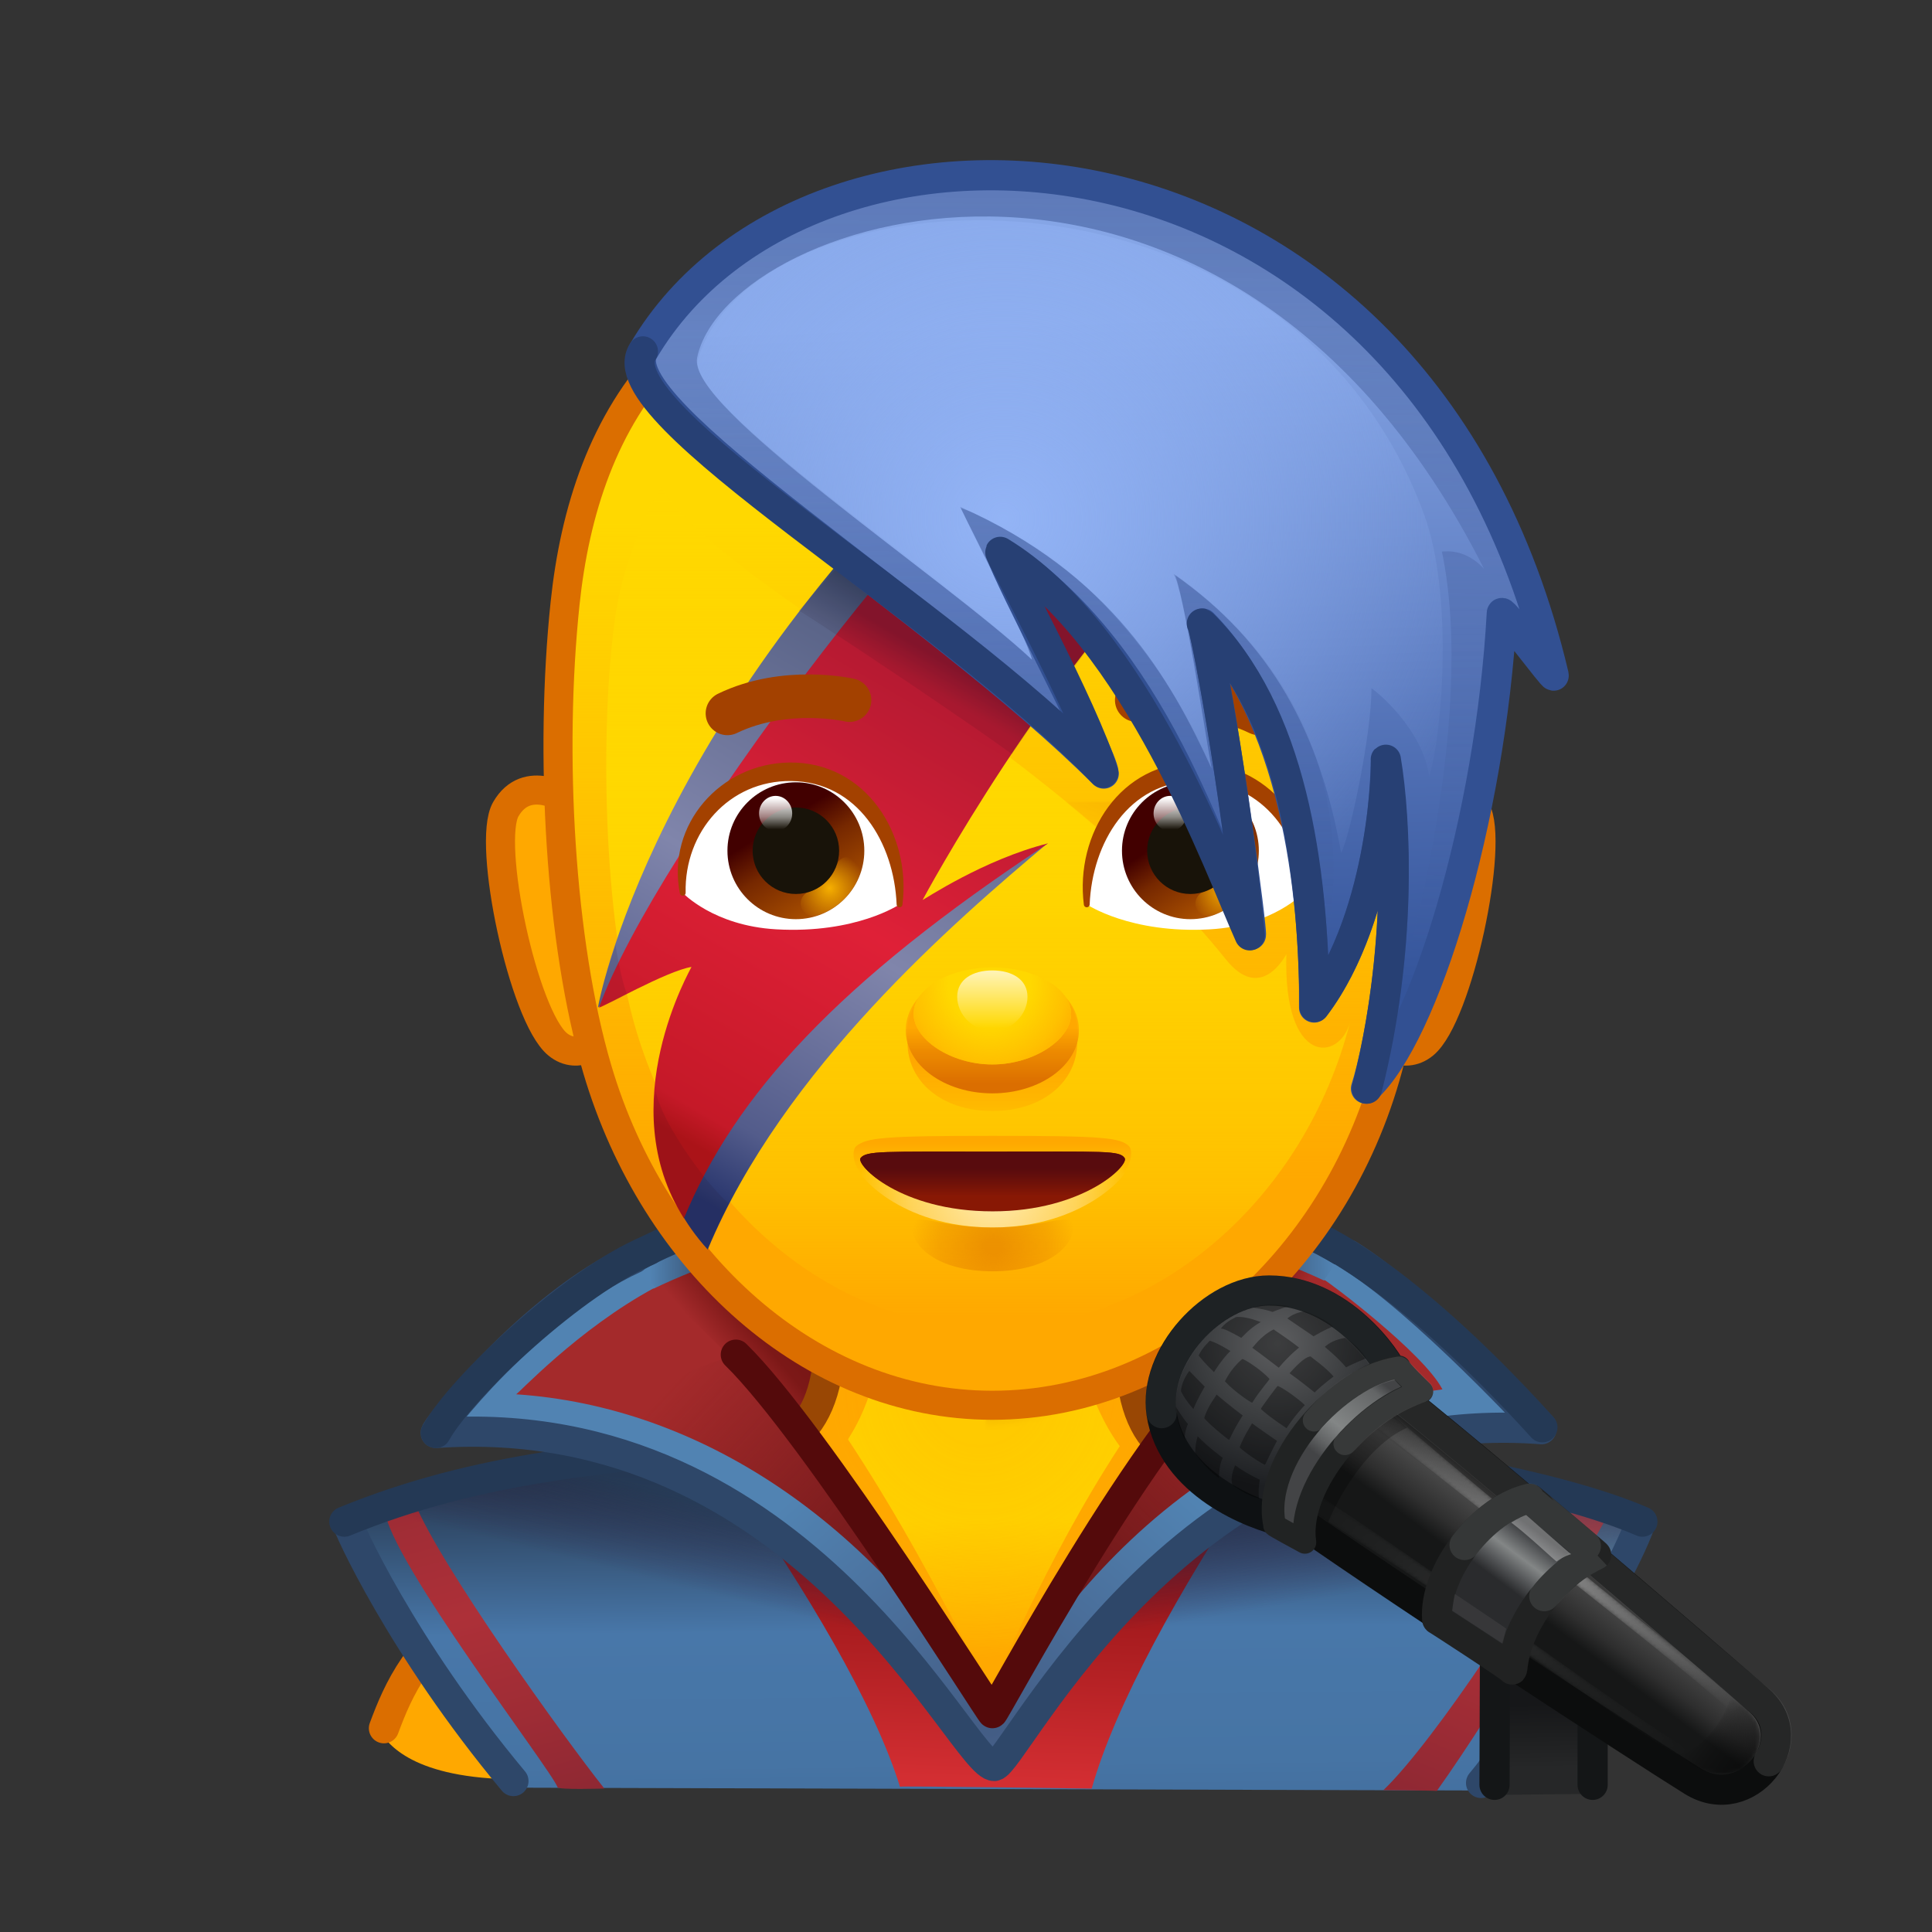 <svg xmlns="http://www.w3.org/2000/svg" xmlns:xlink="http://www.w3.org/1999/xlink" viewBox="0 0 512 512" width="512" height="512" style="width: 100%; height: 100%; transform: translate3d(0,0,0); content-visibility: visible;" preserveAspectRatio="xMidYMid meet"><rect x="0" y="0" width="512" height="512" fill="#333333" stroke="none"/><defs><clipPath id="__lottie_element_2"><rect width="512" height="512" x="0" y="0"></rect></clipPath><linearGradient id="__lottie_element_6" spreadMethod="pad" gradientUnits="userSpaceOnUse" x1="152" y1="211.5" x2="151.75" y2="194.75"><stop offset="0%" stop-color="rgb(38,39,40)"></stop><stop offset="51%" stop-color="rgb(30,31,32)"></stop><stop offset="100%" stop-color="rgb(22,23,25)"></stop></linearGradient><linearGradient id="__lottie_element_7" spreadMethod="pad" gradientUnits="userSpaceOnUse" x1="141" y1="136" x2="127" y2="154.75"><stop offset="0%" stop-color="rgb(22,23,23)"></stop><stop offset="13%" stop-color="rgb(46,46,46)"></stop><stop offset="34%" stop-color="rgb(70,70,70)"></stop><stop offset="69%" stop-color="rgb(46,46,46)"></stop><stop offset="92%" stop-color="rgb(22,23,23)"></stop></linearGradient><linearGradient id="__lottie_element_8" spreadMethod="pad" gradientUnits="userSpaceOnUse" x1="196.125" y1="200.25" x2="208.75" y2="209.625"><stop offset="0%" stop-color="rgb(0,0,0)"></stop><stop offset="37%" stop-color="rgb(0,0,0)"></stop><stop offset="100%" stop-color="rgb(0,0,0)"></stop></linearGradient><mask id="__lottie_element_10"><path fill="url(#__lottie_element_9)" d=" M202.938,192.875 C203.188,193 199.813,204.125 189.688,208.125 C194.313,213.25 203.876,215.282 208.438,209.625 C211.563,205.75 213.188,198.375 202.938,192.875z"></path></mask><linearGradient id="__lottie_element_9" spreadMethod="pad" gradientUnits="userSpaceOnUse" x1="196.125" y1="200.25" x2="208.75" y2="209.625"><stop stop-color="rgb(255,255,255)" offset="0%" stop-opacity="0"></stop><stop stop-color="rgb(255,255,255)" offset="39%" stop-opacity="0.5"></stop><stop stop-color="rgb(255,255,255)" offset="100%" stop-opacity="1"></stop></linearGradient><radialGradient id="__lottie_element_11" spreadMethod="pad" gradientUnits="userSpaceOnUse" cx="166" cy="142.25" r="66.287" fx="166" fy="142.25"><stop offset="0%" stop-color="rgb(255,255,255)"></stop><stop offset="37%" stop-color="rgb(255,255,255)"></stop><stop offset="100%" stop-color="rgb(255,255,255)"></stop></radialGradient><mask id="__lottie_element_13"><path fill="url(#__lottie_element_12)" d=" M109.188,114.25 C108.938,114.75 105.438,118 105.438,118.25 C202.938,195.25 209.188,199.5 210.438,206.375 C214.063,195.75 201.188,193 109.188,114.25z"></path></mask><radialGradient id="__lottie_element_12" spreadMethod="pad" gradientUnits="userSpaceOnUse" cx="166" cy="142.25" r="66.287" fx="166" fy="142.25"><stop stop-color="rgb(255,255,255)" offset="0%" stop-opacity="1"></stop><stop stop-color="rgb(255,255,255)" offset="39%" stop-opacity="0.5"></stop><stop stop-color="rgb(255,255,255)" offset="100%" stop-opacity="0"></stop></radialGradient><radialGradient id="__lottie_element_14" spreadMethod="pad" gradientUnits="userSpaceOnUse" cx="133.75" cy="173.75" r="68.03" fx="133.75" fy="173.75"><stop offset="0%" stop-color="rgb(255,255,255)"></stop><stop offset="37%" stop-color="rgb(255,255,255)"></stop><stop offset="100%" stop-color="rgb(255,255,255)"></stop></radialGradient><mask id="__lottie_element_16"><path fill="url(#__lottie_element_15)" d=" M84.563,133.125 C83.491,132.435 82.938,137.75 83.188,137.75 C178.563,198.125 196.813,220.25 206.438,211.125 C203.438,220.125 149.188,174.75 84.563,133.125z"></path></mask><radialGradient id="__lottie_element_15" spreadMethod="pad" gradientUnits="userSpaceOnUse" cx="133.75" cy="173.75" r="68.03" fx="133.75" fy="173.75"><stop stop-color="rgb(255,255,255)" offset="0%" stop-opacity="1"></stop><stop stop-color="rgb(255,255,255)" offset="39%" stop-opacity="0.5"></stop><stop stop-color="rgb(255,255,255)" offset="100%" stop-opacity="0"></stop></radialGradient><radialGradient id="__lottie_element_17" spreadMethod="pad" gradientUnits="userSpaceOnUse" cx="83" cy="99" r="38.153" fx="83" fy="99"><stop offset="0%" stop-color="rgb(74,76,77)"></stop><stop offset="0%" stop-color="rgb(83,85,87)"></stop><stop offset="0%" stop-color="rgb(93,94,96)"></stop><stop offset="50%" stop-color="rgb(61,63,65)"></stop><stop offset="100%" stop-color="rgb(29,31,34)"></stop></radialGradient><linearGradient id="__lottie_element_18" spreadMethod="pad" gradientUnits="userSpaceOnUse" x1="146.75" y1="165.75" x2="156.625" y2="152.5"><stop offset="0%" stop-color="rgb(42,43,45)"></stop><stop offset="26%" stop-color="rgb(86,88,90)"></stop><stop offset="51%" stop-color="rgb(131,134,134)"></stop><stop offset="76%" stop-color="rgb(86,88,90)"></stop><stop offset="100%" stop-color="rgb(42,43,45)"></stop></linearGradient><linearGradient id="__lottie_element_19" spreadMethod="pad" gradientUnits="userSpaceOnUse" x1="112.875" y1="111.125" x2="91.875" y2="138.75"><stop offset="0%" stop-color="rgb(67,68,70)"></stop><stop offset="9%" stop-color="rgb(99,101,102)"></stop><stop offset="46%" stop-color="rgb(131,134,134)"></stop><stop offset="62%" stop-color="rgb(99,101,102)"></stop><stop offset="74%" stop-color="rgb(67,68,70)"></stop></linearGradient><linearGradient id="__lottie_element_23" spreadMethod="pad" gradientUnits="userSpaceOnUse" x1="28.5" y1="-171" x2="34.5" y2="8.5"><stop offset="0%" stop-color="rgb(133,165,230)"></stop><stop offset="50%" stop-color="rgb(93,124,192)"></stop><stop offset="100%" stop-color="rgb(52,84,154)"></stop></linearGradient><linearGradient id="__lottie_element_24" spreadMethod="pad" gradientUnits="userSpaceOnUse" x1="-13.5" y1="-7.5" x2="-11.5" y2="-210.5"><stop offset="0%" stop-color="rgb(54,79,140)" stop-opacity="0"></stop><stop offset="50%" stop-color="rgb(54,79,140)" stop-opacity="0.5"></stop><stop offset="100%" stop-color="rgb(54,79,140)" stop-opacity="1"></stop></linearGradient><radialGradient id="__lottie_element_25" spreadMethod="pad" gradientUnits="userSpaceOnUse" cx="10" cy="-118.5" r="136.713" fx="10" fy="-118.5"><stop offset="0%" stop-color="rgb(147,180,246)" stop-opacity="1"></stop><stop offset="50%" stop-color="rgb(147,180,246)" stop-opacity="0.5"></stop><stop offset="100%" stop-color="rgb(147,180,246)" stop-opacity="0"></stop></radialGradient><linearGradient id="__lottie_element_29" spreadMethod="pad" gradientUnits="userSpaceOnUse" x1="-3.926" y1="89.572" x2="-3.926" y2="111.409"><stop offset="0%" stop-color="rgb(255,168,0)" stop-opacity="1"></stop><stop offset="65%" stop-color="rgb(255,168,0)" stop-opacity="0.5"></stop><stop offset="100%" stop-color="rgb(255,168,0)" stop-opacity="0"></stop></linearGradient><linearGradient id="__lottie_element_30" spreadMethod="pad" gradientUnits="userSpaceOnUse" x1="-3.926" y1="99.697" x2="-3.926" y2="72.135"><stop offset="10%" stop-color="rgb(219,110,0)" stop-opacity="1"></stop><stop offset="51%" stop-color="rgb(219,110,0)" stop-opacity="0.5"></stop><stop offset="80%" stop-color="rgb(219,110,0)" stop-opacity="0"></stop></linearGradient><radialGradient id="__lottie_element_31" spreadMethod="pad" gradientUnits="userSpaceOnUse" cx="-4.926" cy="62.697" r="35.147" fx="-4.926" fy="62.697"><stop offset="40%" stop-color="rgb(255,168,0)" stop-opacity="0"></stop><stop offset="76%" stop-color="rgb(255,168,0)" stop-opacity="0.5"></stop><stop offset="100%" stop-color="rgb(255,168,0)" stop-opacity="1"></stop></radialGradient><linearGradient id="__lottie_element_32" spreadMethod="pad" gradientUnits="userSpaceOnUse" x1="-3.926" y1="58.697" x2="-3.926" y2="78.008"><stop offset="0%" stop-color="rgb(255,255,255)" stop-opacity="1"></stop><stop offset="50%" stop-color="rgb(255,255,255)" stop-opacity="0.5"></stop><stop offset="99%" stop-color="rgb(255,255,255)" stop-opacity="0"></stop></linearGradient><linearGradient id="__lottie_element_36" spreadMethod="pad" gradientUnits="userSpaceOnUse" x1="59.074" y1="10.697" x2="74.902" y2="35.193"><stop offset="0%" stop-color="rgb(66,0,0)"></stop><stop offset="37%" stop-color="rgb(118,40,0)"></stop><stop offset="100%" stop-color="rgb(170,80,0)"></stop></linearGradient><radialGradient id="__lottie_element_37" spreadMethod="pad" gradientUnits="userSpaceOnUse" cx="76.074" cy="29.697" r="12.561" fx="76.074" fy="29.697"><stop offset="0%" stop-color="rgb(246,175,0)" stop-opacity="1"></stop><stop offset="50%" stop-color="rgb(246,175,0)" stop-opacity="0.5"></stop><stop offset="100%" stop-color="rgb(246,175,0)" stop-opacity="0"></stop></radialGradient><linearGradient id="__lottie_element_38" spreadMethod="pad" gradientUnits="userSpaceOnUse" x1="57.074" y1="-1.303" x2="57.074" y2="9.519"><stop offset="0%" stop-color="rgb(255,255,255)" stop-opacity="1"></stop><stop offset="60%" stop-color="rgb(255,255,255)" stop-opacity="0.5"></stop><stop offset="100%" stop-color="rgb(255,255,255)" stop-opacity="0"></stop></linearGradient><linearGradient id="__lottie_element_39" spreadMethod="pad" gradientUnits="userSpaceOnUse" x1="-77.051" y1="7.447" x2="-59.348" y2="35.942"><stop offset="0%" stop-color="rgb(66,0,0)"></stop><stop offset="37%" stop-color="rgb(118,40,0)"></stop><stop offset="100%" stop-color="rgb(170,80,0)"></stop></linearGradient><radialGradient id="__lottie_element_40" spreadMethod="pad" gradientUnits="userSpaceOnUse" cx="-59.926" cy="29.697" r="12.561" fx="-59.926" fy="29.697"><stop offset="0%" stop-color="rgb(246,175,0)" stop-opacity="1"></stop><stop offset="50%" stop-color="rgb(246,175,0)" stop-opacity="0.5"></stop><stop offset="100%" stop-color="rgb(246,175,0)" stop-opacity="0"></stop></radialGradient><linearGradient id="__lottie_element_41" spreadMethod="pad" gradientUnits="userSpaceOnUse" x1="-78.926" y1="-1.303" x2="-78.926" y2="9.519"><stop offset="0%" stop-color="rgb(255,255,255)" stop-opacity="1"></stop><stop offset="60%" stop-color="rgb(255,255,255)" stop-opacity="0.5"></stop><stop offset="100%" stop-color="rgb(255,255,255)" stop-opacity="0"></stop></linearGradient><linearGradient id="__lottie_element_48" spreadMethod="pad" gradientUnits="userSpaceOnUse" x1="-3.523" y1="117.011" x2="-3.523" y2="128.12"><stop offset="0%" stop-color="rgb(255,168,0)" stop-opacity="1"></stop><stop offset="50%" stop-color="rgb(255,168,0)" stop-opacity="0.5"></stop><stop offset="100%" stop-color="rgb(255,168,0)" stop-opacity="0"></stop></linearGradient><radialGradient id="__lottie_element_49" spreadMethod="pad" gradientUnits="userSpaceOnUse" cx="-3.523" cy="134.011" r="46.093" fx="-3.523" fy="134.011"><stop offset="0%" stop-color="rgb(255,255,255)" stop-opacity="1"></stop><stop offset="62%" stop-color="rgb(255,255,255)" stop-opacity="0.5"></stop><stop offset="100%" stop-color="rgb(255,255,255)" stop-opacity="0"></stop></radialGradient><linearGradient id="__lottie_element_50" spreadMethod="pad" gradientUnits="userSpaceOnUse" x1="-3.523" y1="135.761" x2="-3.523" y2="122.956"><stop offset="0%" stop-color="rgb(88,11,14)" stop-opacity="0"></stop><stop offset="34%" stop-color="rgb(88,11,14)" stop-opacity="0.5"></stop><stop offset="75%" stop-color="rgb(88,11,14)" stop-opacity="1"></stop></linearGradient><radialGradient id="__lottie_element_51" spreadMethod="pad" gradientUnits="userSpaceOnUse" cx="-3.523" cy="153.011" r="28.551" fx="-3.523" fy="153.011"><stop offset="10%" stop-color="rgb(219,110,0)" stop-opacity="1"></stop><stop offset="66%" stop-color="rgb(219,110,0)" stop-opacity="0.5"></stop><stop offset="100%" stop-color="rgb(219,110,0)" stop-opacity="0"></stop></radialGradient><linearGradient id="__lottie_element_55" spreadMethod="pad" gradientUnits="userSpaceOnUse" x1="-76.5" y1="66" x2="8.5" y2="-82"><stop offset="4%" stop-color="rgb(38,51,107)"></stop><stop offset="17%" stop-color="rgb(83,92,139)"></stop><stop offset="50%" stop-color="rgb(128,133,171)"></stop><stop offset="91%" stop-color="rgb(90,100,136)"></stop><stop offset="100%" stop-color="rgb(53,67,100)"></stop></linearGradient><linearGradient id="__lottie_element_56" spreadMethod="pad" gradientUnits="userSpaceOnUse" x1="-77" y1="44.5" x2="-5" y2="-80.5"><stop offset="0%" stop-color="rgb(171,19,24)"></stop><stop offset="6%" stop-color="rgb(197,25,40)"></stop><stop offset="50%" stop-color="rgb(223,32,55)"></stop><stop offset="94%" stop-color="rgb(182,26,50)"></stop><stop offset="100%" stop-color="rgb(142,21,46)"></stop></linearGradient><linearGradient id="__lottie_element_60" spreadMethod="pad" gradientUnits="userSpaceOnUse" x1="-4.523" y1="-95.989" x2="-4.523" y2="130.966"><stop offset="0%" stop-color="rgb(255,216,0)" stop-opacity="1"></stop><stop offset="50%" stop-color="rgb(255,216,0)" stop-opacity="0.5"></stop><stop offset="100%" stop-color="rgb(255,216,0)" stop-opacity="0"></stop></linearGradient><linearGradient id="__lottie_element_61" spreadMethod="pad" gradientUnits="userSpaceOnUse" x1="-4.523" y1="-194.989" x2="-4.523" y2="177.428"><stop offset="6%" stop-color="rgb(255,216,0)" stop-opacity="0"></stop><stop offset="15%" stop-color="rgb(255,216,0)" stop-opacity="0.5"></stop><stop offset="50%" stop-color="rgb(255,216,0)" stop-opacity="1"></stop><stop offset="88%" stop-color="rgb(255,216,0)" stop-opacity="0.5"></stop><stop offset="100%" stop-color="rgb(255,216,0)" stop-opacity="0"></stop></linearGradient><linearGradient id="__lottie_element_62" spreadMethod="pad" gradientUnits="userSpaceOnUse" x1="-46.104" y1="-129.87" x2="-85.714" y2="-41.558"><stop offset="0%" stop-color="rgb(219,110,0)"></stop><stop offset="50%" stop-color="rgb(219,110,0)"></stop><stop offset="100%" stop-color="rgb(219,110,0)"></stop></linearGradient><mask id="__lottie_element_64"><path fill="url(#__lottie_element_63)" d=" M-0.649,-188.961 C-104.545,-240.26 -180.519,-59.09 -136.688,-41.558 C-131.818,-83.116 -121.428,-102.598 -117.532,-108.442 C-111.688,-87.663 9.091,-16.234 37.662,14.935 C65.584,13.636 82.239,-148.035 -0.649,-188.961z"></path></mask><linearGradient id="__lottie_element_63" spreadMethod="pad" gradientUnits="userSpaceOnUse" x1="-46.104" y1="-129.87" x2="-85.714" y2="-41.558"><stop stop-color="rgb(255,255,255)" offset="0%" stop-opacity="1"></stop><stop stop-color="rgb(255,255,255)" offset="51%" stop-opacity="0.5"></stop><stop stop-color="rgb(255,255,255)" offset="100%" stop-opacity="0"></stop></linearGradient><linearGradient id="__lottie_element_71" spreadMethod="pad" gradientUnits="userSpaceOnUse" x1="4.5" y1="133" x2="5.5" y2="220.5"><stop offset="0%" stop-color="rgb(38,54,77)"></stop><stop offset="25%" stop-color="rgb(55,87,123)"></stop><stop offset="49%" stop-color="rgb(72,119,169)"></stop><stop offset="89%" stop-color="rgb(70,116,164)"></stop><stop offset="100%" stop-color="rgb(68,112,160)"></stop></linearGradient><linearGradient id="__lottie_element_72" spreadMethod="pad" gradientUnits="userSpaceOnUse" x1="-163.5" y1="123.5" x2="-135.5" y2="228"><stop offset="0%" stop-color="rgb(143,40,51)"></stop><stop offset="22%" stop-color="rgb(158,44,53)"></stop><stop offset="51%" stop-color="rgb(173,48,56)"></stop><stop offset="78%" stop-color="rgb(158,44,53)"></stop><stop offset="100%" stop-color="rgb(143,40,51)"></stop></linearGradient><linearGradient id="__lottie_element_73" spreadMethod="pad" gradientUnits="userSpaceOnUse" x1="184.5" y1="129.5" x2="142.5" y2="230"><stop offset="0%" stop-color="rgb(143,40,51)"></stop><stop offset="22%" stop-color="rgb(158,44,53)"></stop><stop offset="51%" stop-color="rgb(173,48,56)"></stop><stop offset="78%" stop-color="rgb(158,44,53)"></stop><stop offset="100%" stop-color="rgb(143,40,51)"></stop></linearGradient><linearGradient id="__lottie_element_74" spreadMethod="pad" gradientUnits="userSpaceOnUse" x1="29" y1="149.5" x2="26.5" y2="216.5"><stop offset="0%" stop-color="rgb(140,16,19)"></stop><stop offset="50%" stop-color="rgb(175,31,34)"></stop><stop offset="100%" stop-color="rgb(211,46,50)"></stop></linearGradient><radialGradient id="__lottie_element_75" spreadMethod="pad" gradientUnits="userSpaceOnUse" cx="-119" cy="130" r="84.599" fx="-119" fy="130"><stop offset="0%" stop-color="rgb(255,255,255)"></stop><stop offset="31%" stop-color="rgb(255,255,255)"></stop><stop offset="100%" stop-color="rgb(255,255,255)"></stop></radialGradient><mask id="__lottie_element_77"><path fill="url(#__lottie_element_76)" d=" M-48.75,126.5 C-101,128 -162.5,143.602 -162.5,148.75 C-162.5,150.25 -159.25,157.75 -158.75,158 C-145.5,149.5 -83.75,140.75 -38.25,134 C-32.228,133.107 -43.55,126.351 -48.75,126.5z"></path></mask><radialGradient id="__lottie_element_76" spreadMethod="pad" gradientUnits="userSpaceOnUse" cx="-119" cy="130" r="84.599" fx="-119" fy="130"><stop stop-color="rgb(255,255,255)" offset="0%" stop-opacity="1"></stop><stop stop-color="rgb(255,255,255)" offset="32%" stop-opacity="0.5"></stop><stop stop-color="rgb(255,255,255)" offset="100%" stop-opacity="0"></stop></radialGradient><radialGradient id="__lottie_element_78" spreadMethod="pad" gradientUnits="userSpaceOnUse" cx="134.5" cy="128.5" r="77.473" fx="134.5" fy="128.5"><stop offset="0%" stop-color="rgb(255,255,255)"></stop><stop offset="31%" stop-color="rgb(255,255,255)"></stop><stop offset="100%" stop-color="rgb(255,255,255)"></stop></radialGradient><mask id="__lottie_element_80"><path fill="url(#__lottie_element_79)" d=" M78,126.75 C77.75,126.75 61.483,133.753 74.75,135.75 C98,139.25 167,152.25 174.25,157.75 C174.5,157.25 180.136,148.772 179,148.25 C136,128.5 90.75,130 78,126.75z"></path></mask><radialGradient id="__lottie_element_79" spreadMethod="pad" gradientUnits="userSpaceOnUse" cx="134.5" cy="128.5" r="77.473" fx="134.5" fy="128.5"><stop stop-color="rgb(255,255,255)" offset="0%" stop-opacity="1"></stop><stop stop-color="rgb(255,255,255)" offset="32%" stop-opacity="0.5"></stop><stop stop-color="rgb(255,255,255)" offset="100%" stop-opacity="0"></stop></radialGradient><linearGradient id="__lottie_element_81" spreadMethod="pad" gradientUnits="userSpaceOnUse" x1="113" y1="131" x2="118.5" y2="163.5"><stop offset="0%" stop-color="rgb(36,57,85)" stop-opacity="1"></stop><stop offset="47%" stop-color="rgb(40,39,68)" stop-opacity="0.5"></stop><stop offset="100%" stop-color="rgb(44,20,52)" stop-opacity="0"></stop></linearGradient><linearGradient id="__lottie_element_82" spreadMethod="pad" gradientUnits="userSpaceOnUse" x1="-100.5" y1="133.75" x2="-106.25" y2="157"><stop offset="0%" stop-color="rgb(36,57,85)" stop-opacity="1"></stop><stop offset="47%" stop-color="rgb(40,39,68)" stop-opacity="0.5"></stop><stop offset="100%" stop-color="rgb(44,20,52)" stop-opacity="0"></stop></linearGradient><linearGradient id="__lottie_element_83" spreadMethod="pad" gradientUnits="userSpaceOnUse" x1="-75" y1="107.5" x2="-18.25" y2="160.75"><stop offset="0%" stop-color="rgb(111,24,25)" stop-opacity="0"></stop><stop offset="50%" stop-color="rgb(111,24,25)" stop-opacity="0.5"></stop><stop offset="100%" stop-color="rgb(111,24,26)" stop-opacity="1"></stop></linearGradient><linearGradient id="__lottie_element_84" spreadMethod="pad" gradientUnits="userSpaceOnUse" x1="90" y1="109.5" x2="34.5" y2="167.25"><stop offset="0%" stop-color="rgb(111,24,25)" stop-opacity="0"></stop><stop offset="50%" stop-color="rgb(111,24,25)" stop-opacity="0.5"></stop><stop offset="100%" stop-color="rgb(111,24,26)" stop-opacity="1"></stop></linearGradient><radialGradient id="__lottie_element_85" spreadMethod="pad" gradientUnits="userSpaceOnUse" cx="6.5" cy="201.5" r="80.502" fx="6.5" fy="201.5"><stop offset="0%" stop-color="rgb(67,92,132)"></stop><stop offset="50%" stop-color="rgb(74,111,155)"></stop><stop offset="100%" stop-color="rgb(81,131,178)"></stop></radialGradient><linearGradient id="__lottie_element_92" spreadMethod="pad" gradientUnits="userSpaceOnUse" x1="0" y1="142.647" x2="0.98" y2="178.431"><stop offset="0%" stop-color="rgb(255,216,0)" stop-opacity="1"></stop><stop offset="50%" stop-color="rgb(255,216,0)" stop-opacity="0.5"></stop><stop offset="100%" stop-color="rgb(255,216,0)" stop-opacity="0"></stop></linearGradient><radialGradient id="__lottie_element_93" spreadMethod="pad" gradientUnits="userSpaceOnUse" cx="-1.471" cy="65.196" r="53.924" fx="-1.471" fy="65.196"><stop offset="27%" stop-color="rgb(181,102,6)"></stop><stop offset="82%" stop-color="rgb(181,102,6)"></stop><stop offset="100%" stop-color="rgb(181,102,6)"></stop></radialGradient><mask id="__lottie_element_95"><path fill="url(#__lottie_element_94)" d=" M38.586,78.585 C38.586,78.585 -41.566,78.585 -41.566,78.585 C-41.566,78.585 -32.128,125.245 -67.062,127.801 C-71.834,215.441 48.265,256.618 60.651,128.782 C31.598,127.206 38.586,78.585 38.586,78.585z"></path></mask><radialGradient id="__lottie_element_94" spreadMethod="pad" gradientUnits="userSpaceOnUse" cx="-1.471" cy="65.196" r="53.924" fx="-1.471" fy="65.196"><stop stop-color="rgb(255,255,255)" offset="29%" stop-opacity="1"></stop><stop stop-color="rgb(255,255,255)" offset="82%" stop-opacity="0.5"></stop><stop stop-color="rgb(255,255,255)" offset="100%" stop-opacity="0"></stop></radialGradient><radialGradient id="__lottie_element_96" spreadMethod="pad" gradientUnits="userSpaceOnUse" cx="-1.542" cy="109.233" r="66.907" fx="-1.542" fy="109.233"><stop offset="20%" stop-color="rgb(255,168,0)" stop-opacity="1"></stop><stop offset="68%" stop-color="rgb(255,168,0)" stop-opacity="0.5"></stop><stop offset="100%" stop-color="rgb(255,168,0)" stop-opacity="0"></stop></radialGradient><linearGradient id="__lottie_element_100" spreadMethod="pad" gradientUnits="userSpaceOnUse" x1="30.25" y1="60.25" x2="80.5" y2="97.25"><stop offset="0%" stop-color="rgb(85,7,4)"></stop><stop offset="85%" stop-color="rgb(124,24,23)"></stop><stop offset="100%" stop-color="rgb(164,42,43)"></stop></linearGradient><linearGradient id="__lottie_element_101" spreadMethod="pad" gradientUnits="userSpaceOnUse" x1="-9.25" y1="55.75" x2="-65.25" y2="103"><stop offset="0%" stop-color="rgb(85,7,4)"></stop><stop offset="85%" stop-color="rgb(124,24,23)"></stop><stop offset="100%" stop-color="rgb(164,42,43)"></stop></linearGradient><linearGradient id="__lottie_element_102" spreadMethod="pad" gradientUnits="userSpaceOnUse" x1="-83.75" y1="86" x2="97.5" y2="83"><stop offset="0%" stop-color="rgb(81,131,179)"></stop><stop offset="6%" stop-color="rgb(62,94,130)"></stop><stop offset="50%" stop-color="rgb(44,57,80)"></stop><stop offset="92%" stop-color="rgb(62,94,130)"></stop><stop offset="100%" stop-color="rgb(81,131,179)"></stop></linearGradient></defs><g clip-path="url(#__lottie_element_2)"><g style="display: block;" transform="matrix(1,0,0,1,256,256)" opacity="1"><g opacity="1" transform="matrix(1,0,0,1,0,0)"><path fill="url(#__lottie_element_100)" fill-opacity="1" d=" M0,58 C-44,235.5 72.25,168.75 99.75,75.25 C58,61.75 17.25,55 0,58z"></path></g><g opacity="1" transform="matrix(1,0,0,1,0,0)"><path fill="url(#__lottie_element_101)" fill-opacity="1" d=" M10.25,58.25 C-27.25,58.75 -83.5,70 -86.75,77.25 C-38.75,193.25 40.5,211 10.25,58.25z"></path></g><g opacity="1" transform="matrix(1,0,0,1,0,0)"><path fill="url(#__lottie_element_102)" fill-opacity="1" d=" M-98.5,84.75 C-106.574,90.17 -97.954,93.592 -91.5,90 C-36.25,59.25 46.5,58.25 99.75,85.75 C118.808,95.592 112.76,86.604 107.5,82.25 C62.5,45 -44.5,48.5 -98.5,84.75z"></path></g><g opacity="1" transform="matrix(1,0,0,1,0,0)"><path stroke-linecap="round" stroke-linejoin="miter" fill-opacity="0" stroke-miterlimit="4" stroke="rgb(36,57,85)" stroke-opacity="1" stroke-width="8" d=" M-87.625,77.094 C-42.875,52.594 51.75,46.875 99.5,75.5"></path></g></g><g style="display: block;" transform="matrix(1.02,0,0,1.02,261.27,257.249)" opacity="1"><g opacity="1" transform="matrix(1,0,0,1,0,0)"><path fill="rgb(255,168,0)" fill-opacity="1" d=" M-40.951,79.167 C-37.029,123.775 -54.187,122.794 -67.912,128.676 C-55.657,236.029 51.206,237.99 60.52,128.676 C51.696,128.186 32.579,122.304 37.971,79.657 C38.461,76.716 -38.5,75.736 -40.951,79.167z"></path></g><g opacity="1" transform="matrix(1,0,0,1,0,0)"><path fill="url(#__lottie_element_92)" fill-opacity="1" d=" M23.02,79.657 C23.09,77.637 -25.486,77.676 -25.51,79.167 C-26,109.804 -35.804,121.079 -35.804,121.814 C-13.745,155.147 -1.23,185.197 1.206,184.926 C3.412,184.681 14.441,154.656 34.784,123.529 C34.539,123.039 22.04,108.088 23.02,79.657z"></path></g><g opacity="1" transform="matrix(1,0,0,1,0,0)"><path fill="url(#__lottie_element_93)" mask="url(#__lottie_element_95)" fill-opacity="1" d="M0 0 M38.586,78.585 C38.586,78.585 -41.566,78.585 -41.566,78.585 C-41.566,78.585 -32.128,125.245 -67.062,127.801 C-71.834,215.441 48.265,256.618 60.651,128.782 C31.598,127.206 38.586,78.585 38.586,78.585z"></path></g><g opacity="0.3" transform="matrix(1,0,0,1,0,0)"><path fill="url(#__lottie_element_96)" fill-opacity="1" d=" M39.586,78.585 C39.586,78.585 -40.566,78.585 -40.566,78.585 C-40.566,78.585 -32.618,128.186 -68.023,126.821 C-50.265,245.833 59.049,225.736 59.2,128.292 C28.167,125.246 39.586,78.585 39.586,78.585z"></path></g><g opacity="1" transform="matrix(1,0,0,1,0,0)"><path stroke-linecap="round" stroke-linejoin="round" fill-opacity="0" stroke="rgb(153,71,4)" stroke-opacity="1" stroke-width="8" d=" M59.67,128.723 C40.911,126.716 34.539,113.481 38.586,78.585 C37.97,76.716 -34.579,74.265 -41.566,78.585 C-37.03,115.441 -47.814,123.774 -64.611,127.742"></path></g></g><g style="display: block;" transform="matrix(1,0,0,1,256,256)" opacity="1"><g opacity="1" transform="matrix(1,0,0,1,0,0)"><g opacity="1" transform="matrix(1,0,0,1,0,0)"><path fill="rgb(255,168,0)" fill-opacity="1" d=" M167.75,202.75 C159.594,179.447 98.5,162 37.723,158.594 C2.5,194.25 14.5,210.25 -19.246,161.506 C-90.25,159 -143.083,167.633 -155.75,202 C-153.75,205.75 -147.5,214.75 -121.75,215.5 C-122.25,216 138.5,215.25 138,215.25 C144.25,215.25 162.75,213.25 167.75,202.75z"></path></g><g opacity="1" transform="matrix(1,0,0,1,0,0)"><path fill="rgb(255,168,0)" fill-opacity="1" d=" M166.5,202.5 C155.25,176 121.499,172.588 56.392,163.796 C9,205.5 15.5,243.5 -38.5,155.5 C-132,151 -146.75,181.75 -154.25,202"></path><path stroke-linecap="round" stroke-linejoin="miter" fill-opacity="0" stroke-miterlimit="4" stroke="rgb(219,110,0)" stroke-opacity="1" stroke-width="8" d=" M166.5,202.5 C155.25,176 121.499,172.588 56.392,163.796 C9,205.5 15.5,243.5 -38.5,155.5 C-132,151 -146.75,181.75 -154.25,202"></path></g></g></g><g style="display: block;" transform="matrix(1,0,0,1,256,256)" opacity="1"><g opacity="1" transform="matrix(1,0,0,1,0,0)"><path fill="url(#__lottie_element_71)" fill-opacity="1" d=" M-165,147.5 C-163.25,155 -130,203.25 -119.25,217.75 C-118.25,217.75 135.75,218.5 135.75,218.5 C149,204.25 178.5,152.25 180,148 C156.225,136.113 108.036,128.4 55.478,125.39 C3.75,219.75 9.75,215 -48.492,126.123 C-92.683,128.967 -133.488,134.895 -165,147.5z"></path></g><g opacity="1" transform="matrix(1,0,0,1,0,0)"><path fill="url(#__lottie_element_72)" fill-opacity="1" d=" M-146.063,142.313 C-146.313,142.563 -154.25,143.75 -154,144.25 C-153,157 -110,212.875 -108.25,217.625 C-108.25,218.375 -96.094,217.984 -95.844,217.984 C-106.75,204.25 -139.25,159.001 -146.063,142.313z"></path></g><g opacity="1" transform="matrix(1,0,0,1,0,0)"><path fill="url(#__lottie_element_73)" fill-opacity="1" d=" M161.125,143.5 C153.5,161.375 123.687,206 110.609,218.406 C110.609,218.406 124.641,218.5 124.766,218.625 C141.016,195.875 164.875,155 169.875,146 C170,145.875 161.235,143.243 161.125,143.5z"></path></g><g opacity="1" transform="matrix(1,0,0,1,0,0)"><path fill="url(#__lottie_element_74)" fill-opacity="1" d=" M-63.25,135.25 C-42,165.75 -24.25,195.75 -17.5,217.5 C-17.5,217.25 33.063,218 33.313,218 C39.5,196 56.5,165.25 76.5,135.25 C31.5,158 14.75,197.5 7.5,197.75 C0.749,197.983 -31,146.5 -63.25,135.25z"></path></g><g opacity="0.3" transform="matrix(1,0,0,1,0,0)"><g opacity="1" transform="matrix(1,0,0,1,0,0)"><path fill="url(#__lottie_element_75)" mask="url(#__lottie_element_77)" fill-opacity="1" d="M0 0 M-48.75,126.5 C-101,128 -162.5,143.602 -162.5,148.75 C-162.5,150.25 -159.25,157.75 -158.75,158 C-145.5,149.5 -83.75,140.75 -38.25,134 C-32.228,133.107 -43.55,126.351 -48.75,126.5z"></path></g><g opacity="1" transform="matrix(1,0,0,1,0,0)"><path fill="url(#__lottie_element_78)" mask="url(#__lottie_element_80)" fill-opacity="1" d="M0 0 M78,126.75 C77.75,126.75 61.483,133.753 74.75,135.75 C98,139.25 167,152.25 174.25,157.75 C174.5,157.25 180.136,148.772 179,148.25 C136,128.5 90.75,130 78,126.75z"></path></g></g><g opacity="1" transform="matrix(1,0,0,1,0,0)"><path fill="url(#__lottie_element_81)" fill-opacity="1" d=" M77.5,127.5 C33,149.5 11,203 7.5,216 C58.5,196 162,171 178.5,147.5 C179.5,147.5 138.5,130 77.5,127.5z"></path></g><g opacity="0.69" transform="matrix(1,0,0,1,0,0)"><path fill="url(#__lottie_element_82)" fill-opacity="1" d=" M7,216 C-8.5,215.5 -96.5,176.5 -164.5,147 C-152.5,139.5 -105.535,129.199 -47.751,126.223 C10.5,214.25 -9.5,173 7,216z"></path></g><g opacity="1" transform="matrix(1,0,0,1,0,0)"><g opacity="1" transform="matrix(1,0,0,1,0,0)"><path stroke-linecap="round" stroke-linejoin="round" fill-opacity="0" stroke="rgb(46,71,105)" stroke-opacity="1" stroke-width="8" d=" M-119.938,216 C-149.75,180.25 -164,148.25 -164,147.25"></path></g><g opacity="1" transform="matrix(1,0,0,1,0,0)"><path stroke-linecap="round" stroke-linejoin="miter" fill-opacity="0" stroke-miterlimit="4" stroke="rgb(46,71,105)" stroke-opacity="1" stroke-width="8" d=" M178.75,147.5 C171.75,166.75 145,206.5 136.5,216.5"></path></g><g opacity="1" transform="matrix(1,0,0,1,0,0)"><path stroke-linecap="round" stroke-linejoin="miter" fill-opacity="0" stroke-miterlimit="4" stroke="rgb(36,57,85)" stroke-opacity="1" stroke-width="8" d=" M-164.75,147.25 C-129.292,132.713 -95.25,130 -47.016,125.796 C-42.605,132.821 -11.25,179.25 7.015,197.572 C16.25,187.25 50.018,138.151 57.522,125.38 C106.518,128.342 155.042,136.79 179.25,147.25"></path></g></g><g opacity="1" transform="matrix(1,0,0,1,0,0)"><g opacity="1" transform="matrix(1,0,0,1,0,0)"><path fill="rgb(164,42,43)" fill-opacity="1" d=" M-91.75,80.25 C-119.75,95.25 -136,114.5 -139.5,123 C-61.5,119 -9.5,187.5 7,212.5 C31.5,175.5 81,116.5 153,121.5 C131.5,100.5 104.5,78.625 101,78.625 C69.375,100.875 21.5,170 6.5,198 C-3.5,180.5 -58.625,94.875 -91.75,80.25z"></path></g><g opacity="1" transform="matrix(1,0,0,1,0,0)"><path fill="url(#__lottie_element_83)" fill-opacity="1" d=" M-60.75,103.25 C-88,109.5 -93.5,128.5 -93,129.25 C-74,135.25 -42.25,147.75 6.75,210.25 C14,197 -52.5,107.5 -60.75,103.25z"></path></g><g opacity="1" transform="matrix(1,0,0,1,0,0)"><path fill="url(#__lottie_element_84)" fill-opacity="1" d=" M74.25,99.25 C62.5,111.5 0.5,191.5 7.25,211.75 C52.75,149 90.75,131.25 104,128 C103.5,122.75 87.25,104.75 74.25,99.25z"></path></g><g opacity="1" transform="matrix(1,0,0,1,0,0)"><g opacity="1" transform="matrix(1,0,0,1,0,0)"><path fill="url(#__lottie_element_85)" fill-opacity="1" d=" M-90.75,79.75 C-108.25,86 -134.5,110.75 -140.25,124.25 C-61,117.75 -20,181.25 7,211.5 C61,141 94.5,121.5 151.354,121.359 C141.917,105.057 106.974,81.416 99.592,76.029 C97.25,80 95.375,82.625 94.912,83.152 C95.625,83.375 121.25,102.5 126.26,112.2 C42.5,123 9.591,199.334 6.523,198.237 C-24.75,147.25 -70.5,116.75 -119.25,113.5 C-119,113.75 -102.875,96.188 -82.375,85.188 C-81.875,84.938 -90,79.5 -90.75,79.75z"></path></g></g><g opacity="1" transform="matrix(1,0,0,1,0,0)"><g opacity="1" transform="matrix(1,0,0,1,0,0)"><path stroke-linecap="round" stroke-linejoin="round" fill-opacity="0" stroke="rgb(84,10,11)" stroke-opacity="1" stroke-width="8" d=" M-61,103 C-40,123.5 7,198.75 7,198 C7,199.25 48,121.5 74.5,99.5"></path></g><g opacity="1" transform="matrix(1,0,0,1,0,0)"><path stroke-linecap="round" stroke-linejoin="round" fill-opacity="0" stroke="rgb(46,71,105)" stroke-opacity="1" stroke-width="8" d=" M-88,77.5 C-115.5,90 -141.5,123.75 -140.5,123.75 C-43,117 -0.75,212.25 7.5,212 C12.75,211.75 57.5,115.5 152.5,122.75 C152.5,122.75 121.25,88.751 101.25,76.438"></path></g><g opacity="1" transform="matrix(1,0,0,1,0,0)"><path stroke-linecap="round" stroke-linejoin="miter" fill-opacity="0" stroke-miterlimit="4" stroke="rgb(36,57,85)" stroke-opacity="1" stroke-width="8" d=" M95.75,73.25 C95.5,73.5 117,82.75 152.75,122.25"></path></g><g opacity="1" transform="matrix(1,0,0,1,0,0)"><path stroke-linecap="round" stroke-linejoin="miter" fill-opacity="0" stroke-miterlimit="4" stroke="rgb(36,57,85)" stroke-opacity="1" stroke-width="8" d=" M-140.5,123.75 C-133.5,111.25 -103.5,83.25 -84,75.25"></path></g></g></g></g><g style="display: block;" transform="matrix(0.77,0,0,0.77,266.001,212.5)" opacity="1"><g opacity="1" transform="matrix(1,0,0,1,0,0)"><path fill="rgb(255,168,0)" fill-opacity="1" d=" M-150.226,-0.68 C-150.226,-0.68 -164.085,-10.101 -171.371,2.523 C-178.036,14.071 -165.299,73.768 -153.533,83.45 C-146.295,89.406 -138.46,82.059 -138.46,82.059 C-133.687,78.793 -141.433,11.295 -150.226,-0.68z"></path><path stroke-linecap="round" stroke-linejoin="round" fill-opacity="0" stroke="rgb(219,110,0)" stroke-opacity="1" stroke-width="10" d=" M-150.226,-0.68 C-150.226,-0.68 -164.085,-10.101 -171.371,2.523 C-178.036,14.071 -165.299,73.768 -153.533,83.45 C-146.295,89.406 -138.46,82.059 -138.46,82.059 C-133.687,78.793 -141.433,11.295 -150.226,-0.68z"></path></g><g opacity="1" transform="matrix(1,0,0,1,0,0)"><path fill="rgb(255,168,0)" fill-opacity="1" d=" M141.284,-0.68 C141.284,-0.68 155.144,-10.101 162.43,2.523 C169.095,14.071 156.358,73.768 144.592,83.45 C137.354,89.406 129.518,82.059 129.518,82.059 C124.745,78.793 132.491,11.295 141.284,-0.68z"></path><path stroke-linecap="round" stroke-linejoin="round" fill-opacity="0" stroke="rgb(219,110,0)" stroke-opacity="1" stroke-width="10" d=" M141.284,-0.68 C141.284,-0.68 155.144,-10.101 162.43,2.523 C169.095,14.071 156.358,73.768 144.592,83.45 C137.354,89.406 129.518,82.059 129.518,82.059 C124.745,78.793 132.491,11.295 141.284,-0.68z"></path></g></g><g style="display: block;" transform="matrix(0.77,0,0,0.77,266,212.5)" opacity="1"><g opacity="1" transform="matrix(1,0,0,1,0,0)"><path fill="rgb(255,168,0)" fill-opacity="1" d=" M133.054,88.398 C115.86,156.969 59.812,207.675 -3.921,207.675 C-66.516,207.675 -120.295,158.391 -139.878,92.041 C-152.735,48.48 -156.415,-16.526 -150.975,-68.289 C-144.34,-131.419 -111.942,-192.814 -3.921,-192.814 C98.205,-192.814 129.889,-135.953 138.003,-74.297 C146.161,-12.304 143.682,46.014 133.054,88.398z"></path></g><g opacity="1" transform="matrix(1,0,0,1,0,0)"><path fill="url(#__lottie_element_60)" fill-opacity="1" d=" M133.054,88.398 C115.86,156.969 59.812,207.675 -3.921,207.675 C-66.516,207.675 -120.295,158.391 -139.878,92.041 C-152.735,48.48 -156.415,-16.526 -150.975,-68.289 C-144.34,-131.419 -111.942,-192.814 -3.921,-192.814 C98.205,-192.814 129.889,-135.953 138.003,-74.297 C146.161,-12.304 143.682,46.014 133.054,88.398z"></path></g><g opacity="1" transform="matrix(1,0,0,1,0,0)"><path fill="url(#__lottie_element_61)" fill-opacity="1" d=" M119.246,75.641 C103.768,136.227 53.315,181.03 -4.057,181.03 C-60.404,181.03 -108.815,137.484 -126.443,78.86 C-138.017,40.371 -138.961,-25.974 -133.835,-62.802 C-131.137,-82.183 -122.727,-101.299 -117.764,-108.236 C-97.403,-73.377 14.286,-23.377 76.463,54.229 C88.45,69.191 96.754,53.247 97.279,52.444 C96.104,90.909 115.584,89.61 119.246,75.641z"></path></g><g opacity="1" transform="matrix(1,0,0,1,0,0)"><path fill="url(#__lottie_element_62)" mask="url(#__lottie_element_64)" fill-opacity="1" d="M0 0 M-0.649,-188.961 C-104.545,-240.26 -180.519,-59.09 -136.688,-41.558 C-131.818,-83.116 -121.428,-102.598 -117.532,-108.442 C-111.688,-87.663 9.091,-16.234 37.662,14.935 C65.584,13.636 82.239,-148.035 -0.649,-188.961z"></path></g><g opacity="1" transform="matrix(1,0,0,1,0,0)"><path stroke-linecap="round" stroke-linejoin="round" fill-opacity="0" stroke="rgb(219,110,0)" stroke-opacity="1" stroke-width="10" d=" M133.054,88.398 C115.86,156.969 59.812,207.675 -3.921,207.675 C-66.516,207.675 -120.295,158.391 -139.878,92.041 C-152.735,48.48 -156.415,-16.526 -150.975,-68.289 C-144.34,-131.419 -111.942,-192.814 -3.921,-192.814 C98.205,-192.814 129.889,-135.953 138.003,-74.297 C146.161,-12.304 143.682,46.014 133.054,88.398z"></path></g></g><g style="display: block;" transform="matrix(1,0,0,1,257.5,257)" opacity="1"><g opacity="1" transform="matrix(1,0,0,1,0,0)"><path fill="url(#__lottie_element_55)" fill-opacity="1" d=" M7.5,-152 C-85.5,-68.5 -99.25,10.5 -99,10 C-85.49,-2.009 -62.937,-12.374 -63.483,-11.516 C-78.75,12.5 -95.5,45.875 -69.944,74.148 C-50,26.25 -4,-13.25 20.152,-33.552 C20.25,-33.25 -23.198,-10.305 -19.25,-16.75 C34.5,-104.5 8,-152.5 7.5,-152z"></path></g><g opacity="1" transform="matrix(1,0,0,1,0,0)"><path fill="url(#__lottie_element_56)" fill-opacity="1" d=" M17,-145 C-6,-132.5 -83.5,-32.25 -98.75,10 C-98.25,10.25 -80.75,0.25 -74.25,-0.75 C-74.25,-0.5 -95.5,35.75 -76.25,65.875 C-62.75,33.25 -35.5,3.25 20.25,-33.5 C3.25,-29.25 -12.75,-18.5 -13,-18.5 C-13,-18.5 20.25,-80.75 61,-119 C58.5,-122 18,-146 17,-145z"></path></g><g opacity="0.1" transform="matrix(1,0,0,1,0,0)"><g opacity="1" transform="matrix(1,0,0,1,0,0)"><path fill="rgb(29,11,23)" fill-opacity="1" d=" M5.625,-150.125 C-35,-108.75 -45.25,-95.25 -45.875,-95.25 C-45.375,-95.125 -10,-72 10.75,-57.125 C10.25,-56.875 45,-107 60.875,-119.125 C60.875,-118.75 9.026,-153.589 5.625,-150.125z"></path></g><g opacity="1" transform="matrix(1,0,0,1,0,0)"><path fill="rgb(29,11,23)" fill-opacity="1" d=" M-94.375,-6.625 C-97.25,2.25 -98.375,6.375 -99.125,9.875 C-99.25,10.125 -94,8.125 -91.375,6.375 C-92.25,4.25 -93.625,-1.375 -94.375,-6.625z"></path></g><g opacity="1" transform="matrix(1,0,0,1,0,0)"><path fill="rgb(29,11,23)" fill-opacity="1" d=" M-83.75,32.25 C-83.875,32.875 -87.75,54 -70.125,73.875 C-70,73.75 -66.375,65.625 -64.375,61.875 C-69.125,58.125 -81.625,41.75 -83.75,32.25z"></path></g></g></g><g style="display: block;" transform="matrix(0.77,0,0,0.77,266,212.5)" opacity="1"><g opacity="1" transform="matrix(1,0,0,1,0,0)"><path fill="url(#__lottie_element_48)" fill-opacity="1" d=" M43.112,118.51 C39.977,115.595 34.929,114.942 -3.828,114.942 C-41.651,114.942 -47.127,115.595 -50.768,118.51 C-53.644,120.813 -52.694,140.934 -3.837,140.934 C44.236,140.934 45.639,120.859 43.112,118.51z"></path></g><g opacity="1" transform="matrix(1,0,0,1,0,0)"><path fill="url(#__lottie_element_49)" fill-opacity="0.7" d=" M42.812,125.309 C41.733,119.31 34.929,121.285 -3.828,121.285 C-41.651,121.285 -48.738,118.933 -50.468,125.309 C-51.16,127.859 -35.743,146.49 -3.837,146.49 C27.528,146.49 43.296,128 42.812,125.309z"></path></g><g opacity="1" transform="matrix(1,0,0,1,0,0)"><path fill="rgb(136,24,4)" fill-opacity="1" d=" M41.617,122.587 C39.826,119.951 34.929,120.377 -3.828,120.377 C-41.651,120.377 -47.265,120.042 -49.272,122.587 C-51.034,124.821 -35.743,140.934 -3.837,140.934 C27.528,140.934 43.257,125.001 41.617,122.587z"></path></g><g opacity="1" transform="matrix(1,0,0,1,0,0)"><path fill="url(#__lottie_element_50)" fill-opacity="1" d=" M41.617,122.587 C39.826,119.951 34.929,120.377 -3.828,120.377 C-41.651,120.377 -47.265,120.042 -49.272,122.587 C-51.034,124.821 -35.743,140.934 -3.837,140.934 C27.528,140.934 43.257,125.001 41.617,122.587z"></path></g><g opacity="1" transform="matrix(1,0,0,1,0,0)"><path fill="url(#__lottie_element_51)" fill-opacity="0.5" d=" M23.929,146.49 C23.929,152.651 15.49,161.569 -3.837,161.569 C-23.164,161.569 -31.602,152.651 -31.602,146.49 C-31.602,140.329 -23.164,146.49 -3.837,146.49 C15.49,146.49 23.929,140.329 23.929,146.49z"></path></g></g><g style="display: block;" transform="matrix(0.77,0,0,0.77,266,212.499)" opacity="1"><g opacity="1" transform="matrix(1,0,0,1,0,0)"><path stroke-linecap="round" stroke-linejoin="round" fill-opacity="0" stroke="rgb(163,65,0)" stroke-opacity="1" stroke-width="15" d=" M45.781,-35.015 C45.781,-35.015 67.827,-40.103 87.8,-30.451"></path></g><g opacity="1" transform="matrix(1,0,0,1,0,0)"><path stroke-linecap="round" stroke-linejoin="round" fill-opacity="0" stroke="rgb(163,65,0)" stroke-opacity="1" stroke-width="15" d=" M-53.072,-35.015 C-53.072,-35.015 -75.117,-40.103 -95.09,-30.451"></path></g></g><g style="display: block;" transform="matrix(0.77,0,0,0.77,266,212.5)" opacity="1"><g opacity="1" transform="matrix(1,0,0,1,0,0)"><g opacity="1" transform="matrix(1,0,0,1,0,0)"><path fill="rgb(255,255,255)" fill-opacity="1" d=" M28.572,35.288 C28.572,35.288 26.613,12.752 42.599,-1.894 C56.333,-14.477 82.19,-13.242 95.148,2.879 C105.7,16.006 103.188,31.31 103.188,31.31 C103.188,31.31 92.653,42.638 71.03,43.872 C43.52,45.442 28.572,35.288 28.572,35.288z"></path></g><g opacity="1" transform="matrix(1,0,0,1,0,0)"><g opacity="1" transform="matrix(1,0,0,1,0,0)"><path fill="url(#__lottie_element_36)" fill-opacity="1" d=" M87.8,16.823 C87.8,29.831 77.255,40.376 64.247,40.376 C51.239,40.376 40.694,29.831 40.694,16.823 C40.694,3.815 51.239,-6.73 64.247,-6.73 C77.255,-6.73 87.8,3.815 87.8,16.823z"></path></g><g opacity="1" transform="matrix(1,0,0,1,0,0)"><g opacity="1" transform="matrix(1,0,0,1,0,0)"><path fill="url(#__lottie_element_37)" fill-opacity="1" d=" M70.281,39.303 C68.44,39.303 66.736,38.114 66.165,36.263 C65.463,33.99 66.738,31.578 69.012,30.877 C73.361,29.535 76.824,26.156 78.273,21.838 C79.03,19.581 81.477,18.369 83.728,19.125 C85.984,19.882 87.199,22.324 86.442,24.58 C84.112,31.521 78.546,36.953 71.551,39.11 C71.128,39.24 70.701,39.303 70.281,39.303z"></path></g></g><g opacity="1" transform="matrix(1,0,0,1,0,0)"><path fill="rgb(24,19,9)" fill-opacity="1" d=" M79.132,16.823 C79.132,25.044 72.468,31.709 64.247,31.709 C56.026,31.709 49.361,25.044 49.361,16.823 C49.361,8.602 56.026,1.938 64.247,1.938 C72.468,1.938 79.132,8.602 79.132,16.823z"></path></g><g opacity="1" transform="matrix(1,0,0,1,0,0)"><path fill="url(#__lottie_element_38)" fill-opacity="1" d=" M62.979,3.988 C62.979,7.326 60.425,10.033 57.275,10.033 C54.125,10.033 51.571,7.326 51.571,3.988 C51.571,0.65 54.125,-2.056 57.275,-2.056 C60.425,-2.056 62.979,0.65 62.979,3.988z"></path></g></g><g opacity="1" transform="matrix(1,0,0,1,0,0)"><path fill="rgb(163,65,0)" fill-opacity="1" d=" M28.572,35.288 C25.531,11.491 40.913,-12.896 66.531,-12.536 C89.565,-12.212 107.757,8.204 103.188,31.31 C103.687,9.857 87.842,-8.434 65.847,-8.171 C42.223,-7.888 29.457,13.711 28.572,35.288z"></path><path stroke-linecap="round" stroke-linejoin="round" fill-opacity="0" stroke="rgb(163,65,0)" stroke-opacity="1" stroke-width="2" d=" M28.572,35.288 C25.531,11.491 40.913,-12.896 66.531,-12.536 C89.565,-12.212 107.757,8.204 103.188,31.31 C103.687,9.857 87.842,-8.434 65.847,-8.171 C42.223,-7.888 29.457,13.711 28.572,35.288z"></path></g></g><g opacity="1" transform="matrix(1,0,0,1,0,0)"><g opacity="1" transform="matrix(1,0,0,1,0,0)"><path fill="rgb(255,255,255)" fill-opacity="1" d=" M-35.862,35.288 C-35.862,35.288 -33.903,12.752 -49.889,-1.894 C-63.623,-14.477 -89.481,-13.242 -102.439,2.879 C-112.991,16.006 -110.478,31.31 -110.478,31.31 C-110.478,31.31 -99.944,42.638 -78.321,43.872 C-50.811,45.442 -35.862,35.288 -35.862,35.288z"></path></g><g opacity="1" transform="matrix(1,0,0,1,0,0)"><g opacity="1" transform="matrix(1,0,0,1,0,0)"><path fill="url(#__lottie_element_39)" fill-opacity="1" d=" M-47.984,16.823 C-47.984,29.831 -58.529,40.376 -71.537,40.376 C-84.545,40.376 -95.09,29.831 -95.09,16.823 C-95.09,3.815 -84.545,-6.73 -71.537,-6.73 C-58.529,-6.73 -47.984,3.815 -47.984,16.823z"></path></g><g opacity="1" transform="matrix(1,0,0,1,0,0)"><g opacity="1" transform="matrix(1,0,0,1,0,0)"><path fill="url(#__lottie_element_40)" fill-opacity="1" d=" M-65.596,39.303 C-67.437,39.303 -69.141,38.114 -69.712,36.263 C-70.414,33.99 -69.139,31.578 -66.865,30.877 C-62.516,29.535 -59.053,26.156 -57.604,21.838 C-56.847,19.581 -54.4,18.369 -52.149,19.125 C-49.893,19.882 -48.679,22.324 -49.436,24.58 C-51.766,31.521 -57.331,36.953 -64.326,39.11 C-64.749,39.24 -65.176,39.303 -65.596,39.303z"></path></g></g><g opacity="1" transform="matrix(1,0,0,1,0,0)"><path fill="rgb(24,19,9)" fill-opacity="1" d=" M-56.652,16.823 C-56.652,25.044 -63.316,31.709 -71.537,31.709 C-79.758,31.709 -86.423,25.044 -86.423,16.823 C-86.423,8.602 -79.758,1.938 -71.537,1.938 C-63.316,1.938 -56.652,8.602 -56.652,16.823z"></path></g><g opacity="1" transform="matrix(1,0,0,1,0,0)"><path fill="url(#__lottie_element_41)" fill-opacity="1" d=" M-72.805,3.988 C-72.805,7.326 -75.359,10.033 -78.509,10.033 C-81.659,10.033 -84.213,7.326 -84.213,3.988 C-84.213,0.65 -81.659,-2.056 -78.509,-2.056 C-75.359,-2.056 -72.805,0.65 -72.805,3.988z"></path></g></g><g opacity="1" transform="matrix(1,0,0,1,0,0)"><path fill="rgb(163,65,0)" fill-opacity="1" d=" M-35.862,35.288 C-32.821,11.491 -48.204,-12.896 -73.822,-12.536 C-96.857,-12.212 -115.047,8.204 -110.478,31.31 C-110.977,9.857 -95.132,-8.434 -73.137,-8.171 C-49.513,-7.888 -36.747,13.711 -35.862,35.288z"></path><path stroke-linecap="round" stroke-linejoin="round" fill-opacity="0" stroke="rgb(163,65,0)" stroke-opacity="1" stroke-width="2" d=" M-35.862,35.288 C-32.821,11.491 -48.204,-12.896 -73.822,-12.536 C-96.857,-12.212 -115.047,8.204 -110.478,31.31 C-110.977,9.857 -95.132,-8.434 -73.137,-8.171 C-49.513,-7.888 -36.747,13.711 -35.862,35.288z"></path></g></g></g><g style="display: block;" transform="matrix(0.77,0,0,0.77,266,212.5)" opacity="1"><g opacity="1" transform="matrix(1,0,0,1,0,0)"><path fill="url(#__lottie_element_29)" fill-opacity="1" d=" M25.26,83.006 C25.26,95.93 13.814,106.408 -3.921,106.408 C-21.656,106.408 -33.102,95.93 -33.102,83.006 C-37.5,49.625 29.875,48.75 25.26,83.006z"></path></g><g opacity="1" transform="matrix(1,0,0,1,0,0)"><path fill="rgb(255,168,0)" fill-opacity="0.8" d=" M25.871,78.61 C25.871,90.6 12.533,100.32 -3.921,100.32 C-20.375,100.32 -33.713,90.6 -33.713,78.61 C-33.713,66.62 -20.375,57.411 -3.921,57.411 C12.533,57.411 25.871,66.62 25.871,78.61z"></path></g><g opacity="1" transform="matrix(1,0,0,1,0,0)"><path fill="url(#__lottie_element_30)" fill-opacity="1" d=" M25.871,78.61 C25.871,90.6 12.533,100.32 -3.921,100.32 C-20.375,100.32 -33.713,90.6 -33.713,78.61 C-33.713,66.62 -20.375,57.411 -3.921,57.411 C12.533,57.411 25.871,66.62 25.871,78.61z"></path></g><g opacity="1" transform="matrix(1,0,0,1,0,0)"><path fill="rgb(255,216,0)" fill-opacity="1" d=" M23.193,72.872 C23.193,81.798 10.313,90.376 -3.921,90.376 C-18.155,90.376 -31.035,81.798 -31.035,72.872 C-31.035,63.946 -18.155,56.966 -3.921,56.966 C10.313,56.966 23.193,63.946 23.193,72.872z"></path></g><g opacity="1" transform="matrix(1,0,0,1,0,0)"><path fill="url(#__lottie_element_31)" fill-opacity="1" d=" M23.193,72.872 C23.193,81.798 10.313,90.376 -3.921,90.376 C-18.155,90.376 -31.035,81.798 -31.035,72.872 C-31.035,63.946 -18.155,56.966 -3.921,56.966 C10.313,56.966 23.193,63.946 23.193,72.872z"></path></g><g opacity="1" transform="matrix(1,0,0,1,0,0)"><path fill="url(#__lottie_element_32)" fill-opacity="0.7" d=" M8.175,67.11 C8.175,73.167 2.759,78.866 -3.921,78.866 C-10.601,78.866 -16.017,73.167 -16.017,67.11 C-16.017,61.053 -10.601,58.014 -3.921,58.014 C2.759,58.014 8.175,61.053 8.175,67.11z"></path></g></g><g style="display: block;" transform="matrix(1,0,0,1,256,256)" opacity="1"><g opacity="1" transform="matrix(1,0,0,1,0,0)"><g opacity="1" transform="matrix(1,0,0,1,0,0)"><path fill="url(#__lottie_element_23)" fill-opacity="1" d=" M-86,-163.25 C-95.873,-148.065 -15,-103.5 37,-50 C37.5,-50.5 26,-86.5 14.5,-107.5 C15,-107.5 40.75,-94.75 75.5,-8.5 C73,-27 65.25,-87.75 63.75,-87.75 C87,-64.25 91,-28.5 93,10.5 C92,10 107.5,-6 111.5,-45 C112,-44 115.5,2.5 106.5,32 C117.5,22 143,-49 141,-94.5 C142.5,-94.5 152,-82 155.5,-77 C122.5,-224.5 -33.5,-244 -86,-163.25z"></path></g><g opacity="0.51" transform="matrix(1,0,0,1,0,0)"><path fill="url(#__lottie_element_24)" fill-opacity="1" d=" M142.25,-94.25 C141.985,-94.648 154,-79 154.553,-79.721 C125.5,-225.5 -40,-241.5 -84.5,-164 C-97.198,-141.886 22,-80.5 35.75,-51 C38.25,-52 14.75,-104 16,-106.5 C41.25,-90 67.5,-27.5 71.25,-25.25 C73.5,-28.25 63.75,-80.75 63.75,-88.25 C98.75,-48.75 91,8 92,8.5 C100.5,-18 105.375,-68 55.5,-103.75 C58.875,-92.5 64.75,-54.875 65,-52.375 C56.75,-74 31.75,-110.25 -1.516,-121.375 C5.75,-107.75 17.5,-82.75 17.625,-81.125 C-6.75,-104.75 -74.117,-147.781 -71.25,-161.25 C-63,-200 69,-240.5 137.274,-105.272 C131.5,-111.5 125.5,-109.5 126.104,-109.884 C135.5,-65 116.75,4.25 107.068,31.088 C134,-4 141.5,-94 142.25,-94.25z"></path></g><g opacity="1" transform="matrix(1,0,0,1,0,0)"><path fill="url(#__lottie_element_25)" fill-opacity="1" d=" M-71,-161 C-74.886,-148.614 -6.886,-103.828 17.48,-81.182 C16,-87.25 3.25,-111.5 -1.523,-121.646 C38.5,-104 54.25,-76 65.082,-52.342 C63.125,-63 57.562,-100.375 55.043,-103.861 C81,-85.75 93.75,-61.75 99.423,-29.971 C101.709,-34.232 107.5,-61.5 107.448,-73.588 C108.5,-73 121,-63 122.758,-50.139 C126.5,-63 129,-99 121.387,-119.712 C84.696,-219.533 -55,-212 -71,-161z"></path></g><g opacity="1" transform="matrix(1,0,0,1,0,0)"><path stroke-linecap="round" stroke-linejoin="round" fill-opacity="0" stroke="rgb(50,80,146)" stroke-opacity="1" stroke-width="8" d=" M-85.5,-163 C-94.654,-147.469 -8.5,-96 36.5,-51 C36,-56.5 11.25,-102.5 9.25,-109.5 C50.25,-83.25 64.75,-29.75 75.5,-8.25 C76,-8 68.75,-64.5 62.75,-90.75 C89,-64.25 92.5,-13 92.25,11 C102,-1.5 110.5,-25 111.25,-53.75 C117,-16 109.5,21.5 106,32.5 C121.5,18.5 139,-39 142,-93.5 C142.061,-94.616 156.007,-75.912 155.75,-77 C119.5,-230.5 -41,-238.5 -85.5,-163z"></path></g><g opacity="1" transform="matrix(1,0,0,1,0,0)"><path stroke-linecap="round" stroke-linejoin="round" fill-opacity="0" stroke="rgb(39,64,116)" stroke-opacity="1" stroke-width="8" d=" M-85.625,-162.875 C-96.25,-146.5 -6.25,-95.5 36.375,-51.187 C31.25,-68.312 8.813,-109.25 9.063,-109.75 C45,-88 67.251,-25.75 75.188,-8.125 C71.5,-47.75 63.25,-90.5 62.5,-90.75 C86.25,-67.5 92,-26.75 92.375,10.875 C111.25,-14.25 111.5,-55 111.25,-54.75 C114,-38.5 115.5,-3.75 106.25,32.5"></path></g></g></g><g style="display: block;" transform="matrix(1,0,0,1,255.563,257)" opacity="1"><g opacity="1" transform="matrix(1,0,0,1,0,0)"><g opacity="1" transform="matrix(1,0,0,1,0,0)"><path fill="rgb(38,39,40)" fill-opacity="1" d=" M168.063,218.5 C169.313,206.5 140.688,202.125 141.063,218.625 C140.938,218.75 167.938,218.25 168.063,218.5z"></path></g><g opacity="1" transform="matrix(1,0,0,1,0,0)"><path fill="url(#__lottie_element_6)" fill-opacity="1" d=" M140.5,216 C140.5,216 140.688,164.25 140.688,164.25 C140.688,164.25 166.5,164.75 166.5,164.75 C166.5,164.75 166.5,216 166.5,216"></path><path stroke-linecap="round" stroke-linejoin="miter" fill-opacity="0" stroke-miterlimit="4" stroke="rgb(20,22,23)" stroke-opacity="1" stroke-width="8" d=" M140.5,216 C140.5,216 140.688,164.25 140.688,164.25 C140.688,164.25 166.5,164.75 166.5,164.75 C166.5,164.75 166.5,216 166.5,216"></path></g></g><g opacity="1" transform="matrix(1,0,0,1,0,0)"><g opacity="1" transform="matrix(1,0,0,1,0,0)"><path fill="url(#__lottie_element_7)" fill-opacity="1" d=" M105,105 C98.585,100.265 67.19,130.549 83.75,142.5 C108,160 178.719,206.136 193,215 C207.5,224 223.006,204.289 210.5,193.5 C197.75,182.5 126,120.5 105,105z"></path><path stroke-linecap="round" stroke-linejoin="round" fill-opacity="0" stroke="rgb(12,13,13)" stroke-opacity="1" stroke-width="8" d=" M105,105 C98.585,100.265 67.19,130.549 83.75,142.5 C108,160 178.719,206.136 193,215 C207.5,224 223.006,204.289 210.5,193.5 C197.75,182.5 126,120.5 105,105z"></path></g><g opacity="0.5" transform="matrix(1,0,0,1,0,0)"><path fill="url(#__lottie_element_8)" mask="url(#__lottie_element_10)" fill-opacity="1" d="M0 0 M202.938,192.875 C203.188,193 199.813,204.125 189.688,208.125 C194.313,213.25 203.876,215.282 208.438,209.625 C211.563,205.75 213.188,198.375 202.938,192.875z"></path></g><g opacity="0.5" transform="matrix(1,0,0,1,0,0)"><path fill="url(#__lottie_element_11)" mask="url(#__lottie_element_13)" fill-opacity="1" d="M0 0 M109.188,114.25 C108.938,114.75 105.438,118 105.438,118.25 C202.938,195.25 209.188,199.5 210.438,206.375 C214.063,195.75 201.188,193 109.188,114.25z"></path></g><g opacity="0.1" transform="matrix(1,0,0,1,0,0)"><path fill="url(#__lottie_element_14)" mask="url(#__lottie_element_16)" fill-opacity="1" d="M0 0 M84.563,133.125 C83.491,132.435 82.938,137.75 83.188,137.75 C178.563,198.125 196.813,220.25 206.438,211.125 C203.438,220.125 149.188,174.75 84.563,133.125z"></path></g><g opacity="0.15" transform="matrix(1,0,0,1,0,0)"><path stroke-linecap="round" stroke-linejoin="miter" fill-opacity="0" stroke-miterlimit="4" stroke="rgb(186,186,186)" stroke-opacity="1" stroke-width="8" d=" M104.688,105 C128.438,122.375 204.188,188.375 210.438,193.375 C216.688,198.375 215.938,205.375 213.172,209.75"></path></g><g opacity="1" transform="matrix(1,0,0,1,0,0)"><g opacity="1" transform="matrix(1,0,0,1,0,0)"><path fill="url(#__lottie_element_17)" fill-opacity="1" d=" M80.75,85 C65.717,85 50,102.5 52.25,117.5 C55.071,136.304 76.687,144.5 84.75,146.25 C93.938,121.25 101.062,116.875 113.75,107.25 C112.187,103.25 99.75,85 80.75,85z"></path><path stroke-linecap="butt" stroke-linejoin="miter" fill-opacity="0" stroke-miterlimit="4" stroke="rgb(14,17,19)" stroke-opacity="1" stroke-width="8" d=" M80.75,85 C65.717,85 50,102.5 52.25,117.5 C55.071,136.304 76.687,144.5 84.75,146.25 C93.938,121.25 101.062,116.875 113.75,107.25 C112.187,103.25 99.75,85 80.75,85z"></path></g><g opacity="0.35" transform="matrix(1,0,0,1,0,0)"><g opacity="1" transform="matrix(1,0,0,1,-1,0.875)"><path fill="rgb(0,0,0)" fill-opacity="1" d=" M91.123,89.592 C87.574,90.287 86.752,91.576 86.564,91.513 C89.895,93.798 93.662,96.323 93.537,96.26 C96.162,94.697 98.548,93.663 98.736,93.663 C95.875,91 91.123,89.655 91.123,89.592z"></path></g><g opacity="1" transform="matrix(1,0.001,-0.001,1,-0.375,1.625)"><path fill="rgb(0,0,0)" fill-opacity="1" d=" M82.452,93.591 C78.809,95.41 76.935,98.573 76.747,98.448 C80.085,100.867 83.871,103.809 83.808,103.746 C86.711,100.299 89.171,98.411 89.171,98.411 C85.403,95.488 82.452,93.716 82.452,93.591z"></path></g><g opacity="1" transform="matrix(1,0,0,1,-0.625,1.875)"><path fill="rgb(0,0,0)" fill-opacity="1" d=" M74.266,101.285 C71.019,104.036 69.743,107.173 69.68,107.173 C72.269,110.064 76.72,112.919 76.908,112.856 C78.908,109.668 81.502,106.761 81.502,106.573 C79.307,104.098 74.641,101.16 74.266,101.285z"></path></g><g opacity="1" transform="matrix(1,0,0,1,0,0)"><path fill="rgb(0,0,0)" fill-opacity="1" d=" M66.836,112.566 C66.961,112.629 64.482,115.601 63.585,118.778 C63.46,118.966 67.229,122.47 70.133,124.592 C70.246,124.674 71.157,122.138 73.771,118.114 C74.021,118.302 70.36,115.59 66.836,112.566z"></path></g><g opacity="1" transform="matrix(1,0,0,1,0,0)"><path fill="rgb(0,0,0)" fill-opacity="1" d=" M61.826,123.632 C61.889,123.757 61.231,124.926 61.168,128.051 C61.164,128.238 63.821,132.058 67.453,134.704 C67.453,134.704 67.437,131.229 68.488,129.355 C68.488,129.355 64.585,126.498 61.826,123.632z"></path></g><g opacity="1" transform="matrix(1,0,0,1,1.847,1.392)"><path fill="rgb(0,0,0)" fill-opacity="1" d=" M81.202,108.893 C81.113,108.823 76.649,114.851 76.726,115.006 C79.181,117.306 83.74,120.193 83.53,120.11 C85.559,116.948 88.351,113.964 88.376,113.996 C88.526,113.94 83.823,110.004 81.202,108.893z"></path></g><g opacity="1" transform="matrix(1,0,0,1,0,0)"><path fill="rgb(0,0,0)" fill-opacity="1" d=" M91.795,102.457 C89.761,102.539 86.082,107.168 86.164,106.918 C88.404,108.448 92.905,112.075 92.824,112.023 C94.923,109.917 98.012,107.686 97.846,107.789 C95.655,105.206 91.686,102.581 91.795,102.457z"></path></g><g opacity="1" transform="matrix(1,0,0,1,0,0)"><path fill="rgb(0,0,0)" fill-opacity="1" d=" M100.926,97.537 C101.053,97.632 98.026,97.699 95.525,99.923 C95.483,99.93 98.957,102.695 101.17,105.38 C101.113,105.337 103.625,104.127 106.535,102.954 C106.427,103.108 105.188,100.125 100.926,97.537z"></path></g><g opacity="1" transform="matrix(1,0,0,1,2.321,1.593)"><path fill="rgb(0,0,0)" fill-opacity="1" d=" M73.891,118.583 C73.977,118.707 71.977,121.465 70.631,124.945 C70.519,125.062 74.487,128.208 77.344,129.616 C77.334,129.727 79.338,125.406 80.542,123.25 C80.602,123.307 75.962,120.124 73.891,118.583z"></path></g><g opacity="1" transform="matrix(1,0,0,1,0,0)"><path fill="rgb(0,0,0)" fill-opacity="1" d=" M71.802,131.352 C71.762,131.202 70.339,134.372 71.009,136.4 C71.059,136.637 75.002,139.483 78.105,140.101 C78.076,140.078 77.758,138.303 78.298,135.164 C78.478,135.167 75.356,133.91 71.802,131.352z"></path></g><g opacity="1" transform="matrix(1,0,0,1,0,0)"><path fill="rgb(0,0,0)" fill-opacity="1" d=" M56.004,115.647 C55.876,119.466 58.464,124.34 58.379,124.447 C58.356,122.302 59.186,120.473 59.262,120.401 C58.151,119.146 55.934,115.754 56.004,115.647z"></path></g><g opacity="1" transform="matrix(1,0,0,1,0,0)"><path fill="rgb(0,0,0)" fill-opacity="1" d=" M59.622,106.308 C57.537,109.057 57.382,111.547 57.417,111.699 C57.979,112.936 59.063,114.535 60.699,116.422 C60.621,116.414 62.053,113.242 63.701,110.461 C63.725,110.511 59.606,106.311 59.622,106.308z"></path></g><g opacity="1" transform="matrix(1,0,0,1,0,0)"><path fill="rgb(0,0,0)" fill-opacity="1" d=" M65.048,98.287 C65.077,98.358 63.107,100.004 62.107,102.182 C61.951,102.142 63.943,104.528 66.18,106.651 C65.989,106.695 68.779,102.576 70.561,100.975 C70.508,101.217 68.246,99.397 65.048,98.287z"></path></g><g opacity="1" transform="matrix(1,0,0,1,0,0)"><path fill="rgb(0,0,0)" fill-opacity="1" d=" M71.87,92.052 C72.038,92.203 69.587,92.859 67.944,95.138 C68.345,94.819 71.009,96.185 73.377,97.544 C73.52,97.545 75.394,95.122 78.571,93.331 C78.51,93.479 74.864,91.672 71.87,92.052z"></path></g><g opacity="1" transform="matrix(1,0,0,1,0,0)"><path fill="rgb(0,0,0)" fill-opacity="1" d=" M86.209,89.184 C86.368,89.179 80.284,88.009 76.386,89.511 C76.256,89.512 79.568,89.894 81.601,90.655 C81.616,90.811 83.629,89.697 86.209,89.184z"></path></g></g><g opacity="0.08" transform="matrix(1,0,0,1,0,0)"><path stroke-linecap="round" stroke-linejoin="miter" fill-opacity="0" stroke-miterlimit="4" stroke="rgb(217,224,229)" stroke-opacity="1" stroke-width="8" d=" M52.313,117.5 C49.938,104.5 64.187,85 80.75,85.016 C99.628,85.034 112.062,103.25 113.625,107.375"></path></g></g><g opacity="0.25" transform="matrix(1,0,0,1,0,0)"><path fill="rgb(0,0,0)" fill-opacity="1" d=" M111.375,116.438 C98.875,119.313 89.703,128.887 86.068,139.628 C86.062,139.625 96.375,146.188 96.5,146.313 C96.375,146.188 104.313,127.125 117.313,121.375 C117,120.937 111.25,115.938 111.375,116.438z"></path></g><g opacity="1" transform="matrix(1,0,0,1,0,0)"><path fill="url(#__lottie_element_18)" fill-opacity="1" d=" M149.875,140.188 C137.625,142.438 124.313,159.625 125.313,172.188 C125.063,171.938 145.438,185.188 145.188,185.438 C146.251,172.75 157,159.626 167.438,155.063 C167.938,155.313 149.625,139.938 149.875,140.188z"></path><path stroke-linecap="round" stroke-linejoin="round" fill-opacity="0" stroke="rgb(33,34,34)" stroke-opacity="1" stroke-width="8" d=" M149.875,140.188 C137.625,142.438 124.313,159.625 125.313,172.188 C125.063,171.938 145.438,185.188 145.188,185.438 C146.251,172.75 157,159.626 167.438,155.063 C167.938,155.313 149.625,139.938 149.875,140.188z"></path></g><g opacity="0.33" transform="matrix(1,0,0,1,0,0)"><path fill="rgb(255,255,255)" fill-opacity="1" d=" M148.875,144.5 C147,145.125 144.938,146.5 144.938,146.5 C149.376,149.813 156.824,156.894 156.938,156.813 C159.126,155.25 160.813,154.875 160.813,154.875 C160.813,155 149.125,144.688 148.875,144.5z"></path></g><g opacity="0.06" transform="matrix(1,0,0,1,0,0)"><path fill="rgb(255,255,255)" fill-opacity="1" d=" M129.938,165.375 C129.563,167.313 129.375,169.625 129.25,169.813 C129.25,169.813 142.751,178.626 142.688,178.563 C143.376,175.375 143.562,174.562 143.625,174.625 C143.75,174.625 130.001,165.438 129.938,165.375z"></path></g><g opacity="0.1" transform="matrix(1,0,0,1,0,0)"><path stroke-linecap="round" stroke-linejoin="round" fill-opacity="0" stroke="rgb(233,244,244)" stroke-opacity="1" stroke-width="8" d=" M132.563,152.438 C141.188,141.188 150,140.25 149.844,140.156 C149.907,140.281 167.469,155 167.438,155.031 C158.938,159.125 156.313,163.375 153.688,166"></path></g><g opacity="1" transform="matrix(1,0,0,1,0,0)"><path fill="url(#__lottie_element_19)" fill-opacity="1" d=" M115.25,105.25 C99.25,107.5 78.5,130.25 82.25,147.25 C81.5,147 89.75,151.5 90.25,151.75 C88,136.25 106.75,115.25 121.25,111.75 C121,111.5 115.25,106 115.25,105.25z"></path><path stroke-linecap="round" stroke-linejoin="round" fill-opacity="0" stroke="rgb(33,35,35)" stroke-opacity="1" stroke-width="6" d=" M115.25,105.25 C99.25,107.5 78.5,130.25 82.25,147.25 C81.5,147 89.75,151.5 90.25,151.75 C88,136.25 106.75,115.25 121.25,111.75 C121,111.5 115.25,106 115.25,105.25z"></path></g><g opacity="0.1" transform="matrix(1,0,0,1,0,0)"><path stroke-linecap="round" stroke-linejoin="round" fill-opacity="0" stroke="rgb(255,255,255)" stroke-opacity="1" stroke-width="6" d=" M92.688,119.375 C95.563,116 103.313,107.375 115.188,105.5 C115.063,105.25 121.438,111.875 121.313,111.625 C107.688,116.375 101.063,126 100.813,125.625"></path></g></g></g></g></svg>